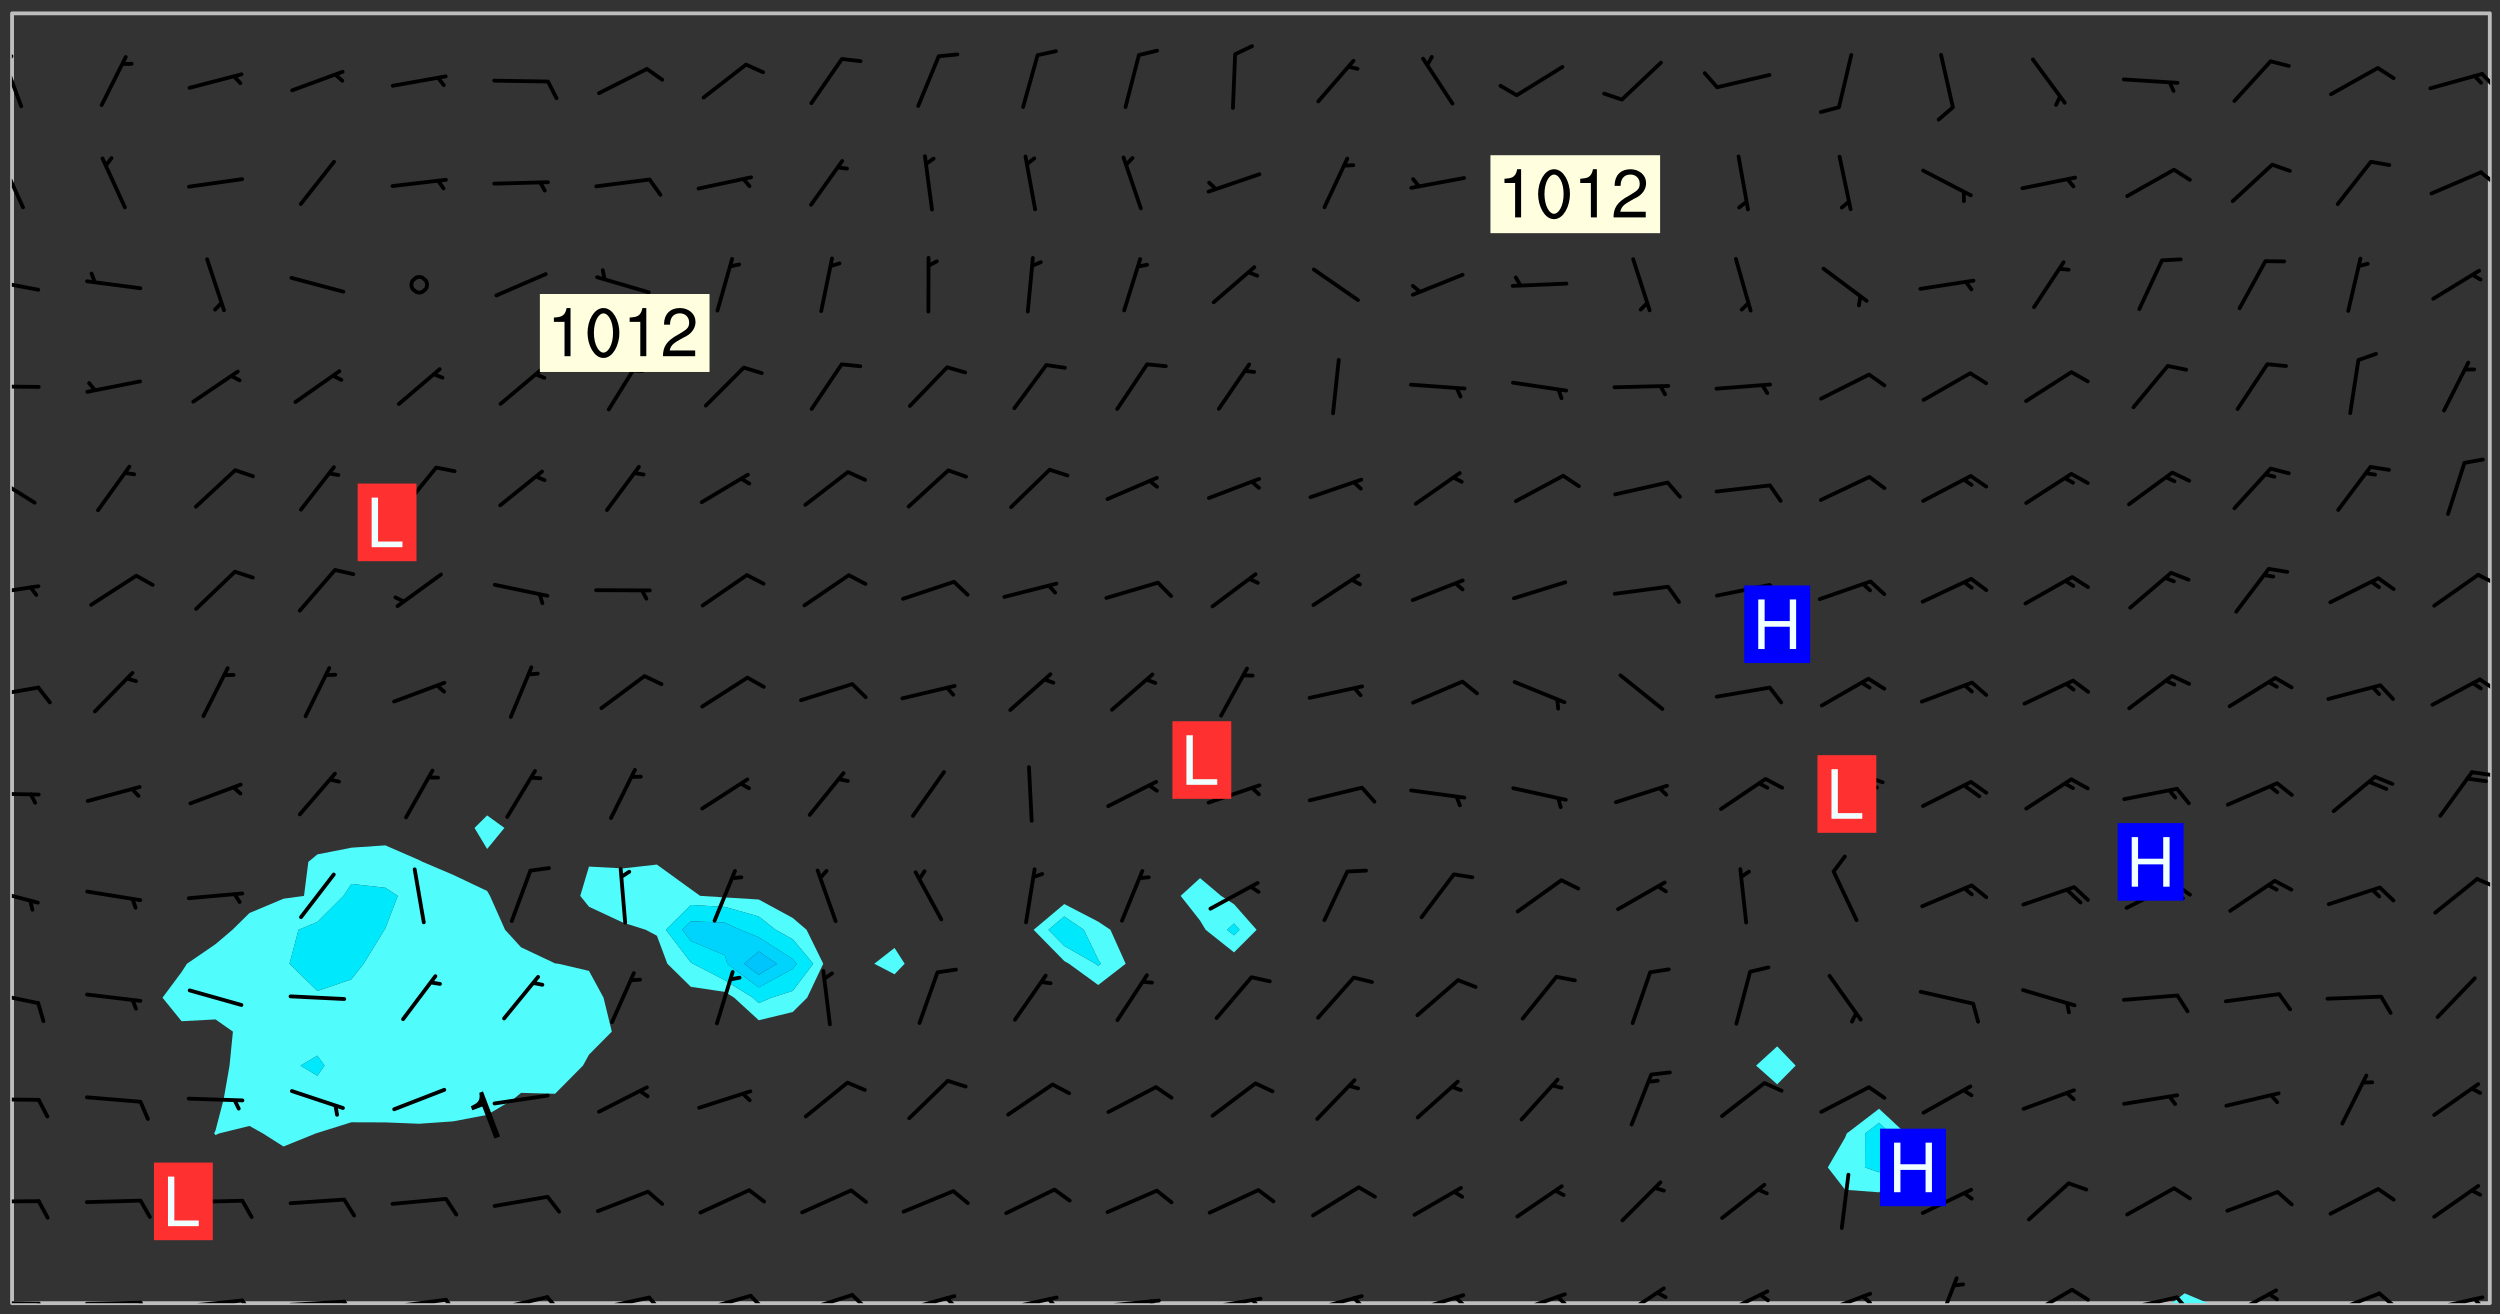 <svg xmlns="http://www.w3.org/2000/svg" role="img" xmlns:xlink="http://www.w3.org/1999/xlink" viewBox="142.45 309.95 326.84 171.84"><rect x="142.45" y="309.95" width="326.84" height="171.84" fill="#333333" stroke="none"/><defs><clipPath id="a"><path d="M144 311.672h1v168.656h-1zm0 0"/></clipPath><clipPath id="b"><path d="M144 311.672h324v168.656H144zm0 0"/></clipPath><clipPath id="c"><path d="M426 479h6v1.328h-6zm0 0"/></clipPath><clipPath id="d"><path d="M467 311.672h1v168.656h-1zm0 0"/></clipPath><clipPath id="e"><path d="M144 480h4v.328h-4zm0 0"/></clipPath><clipPath id="f"><path d="M147 480h2v.328h-2zm0 0"/></clipPath><clipPath id="g"><path d="M153 480h9v.328h-9zm0 0"/></clipPath><clipPath id="h"><path d="M160 480h3v.328h-3zm0 0"/></clipPath><clipPath id="i"><path d="M166 479h9v1.328h-9zm0 0"/></clipPath><clipPath id="j"><path d="M173 479h3v1.328h-3zm0 0"/></clipPath><clipPath id="k"><path d="M180 479h8v1.328h-8zm0 0"/></clipPath><clipPath id="l"><path d="M187 479h2v1.328h-2zm0 0"/></clipPath><clipPath id="m"><path d="M193 479h8v1.328h-8zm0 0"/></clipPath><clipPath id="n"><path d="M200 479h3v1.328h-3zm0 0"/></clipPath><clipPath id="o"><path d="M206 479h9v1.328h-9zm0 0"/></clipPath><clipPath id="p"><path d="M213 479h3v1.328h-3zm0 0"/></clipPath><clipPath id="q"><path d="M220 479h8v1.328h-8zm0 0"/></clipPath><clipPath id="r"><path d="M227 479h3v1.328h-3zm0 0"/></clipPath><clipPath id="s"><path d="M233 479h8v1.328h-8zm0 0"/></clipPath><clipPath id="t"><path d="M240 479h3v1.328h-3zm0 0"/></clipPath><clipPath id="u"><path d="M246 479h9v1.328h-9zm0 0"/></clipPath><clipPath id="v"><path d="M253 479h3v1.328h-3zm0 0"/></clipPath><clipPath id="w"><path d="M260 479h8v1.328h-8zm0 0"/></clipPath><clipPath id="x"><path d="M265 479h3v1.328h-3zm0 0"/></clipPath><clipPath id="y"><path d="M273 479h8v1.328h-8zm0 0"/></clipPath><clipPath id="z"><path d="M279 479h2v1.328h-2zm0 0"/></clipPath><clipPath id="A"><path d="M286 479h9v1.328h-9zm0 0"/></clipPath><clipPath id="B"><path d="M292 479h2v1.328h-2zm0 0"/></clipPath><clipPath id="C"><path d="M300 479h8v1.328h-8zm0 0"/></clipPath><clipPath id="D"><path d="M305 479h3v1.328h-3zm0 0"/></clipPath><clipPath id="E"><path d="M313 479h8v1.328h-8zm0 0"/></clipPath><clipPath id="F"><path d="M319 479h2v1.328h-2zm0 0"/></clipPath><clipPath id="G"><path d="M326 479h9v1.328h-9zm0 0"/></clipPath><clipPath id="H"><path d="M332 479h2v1.328h-2zm0 0"/></clipPath><clipPath id="I"><path d="M340 478h8v2.328h-8zm0 0"/></clipPath><clipPath id="J"><path d="M345 479h3v1.328h-3zm0 0"/></clipPath><clipPath id="K"><path d="M353 478h8v2.328h-8zm0 0"/></clipPath><clipPath id="L"><path d="M366 478h8v2.328h-8zm0 0"/></clipPath><clipPath id="M"><path d="M372 478h2v2.328h-2zm0 0"/></clipPath><clipPath id="N"><path d="M380 478h8v2.328h-8zm0 0"/></clipPath><clipPath id="O"><path d="M385 479h3v1.328h-3zm0 0"/></clipPath><clipPath id="P"><path d="M395 476h4v4.328h-4zm0 0"/></clipPath><clipPath id="Q"><path d="M407 478h7v2.328h-7zm0 0"/></clipPath><clipPath id="R"><path d="M413 478h3v2.328h-3zm0 0"/></clipPath><clipPath id="S"><path d="M419 479h9v1.328h-9zm0 0"/></clipPath><clipPath id="T"><path d="M426 479h3v1.328h-3zm0 0"/></clipPath><clipPath id="U"><path d="M433 478h8v2.328h-8zm0 0"/></clipPath><clipPath id="V"><path d="M438 478h3v2.328h-3zm0 0"/></clipPath><clipPath id="W"><path d="M446 478h8v2.328h-8zm0 0"/></clipPath><clipPath id="X"><path d="M453 478h3v2.328h-3zm0 0"/></clipPath><clipPath id="Y"><path d="M459 479h9v1.328h-9zm0 0"/></clipPath><clipPath id="Z"><path d="M465 479h3v1.328h-3zm0 0"/></clipPath><clipPath id="aa"><path d="M144 466h4v2h-4zm0 0"/></clipPath><clipPath id="ab"><path d="M144 453h4v1h-4zm0 0"/></clipPath><clipPath id="ac"><path d="M144 439h4v3h-4zm0 0"/></clipPath><clipPath id="ad"><path d="M144 425h4v4h-4zm0 0"/></clipPath><clipPath id="ae"><path d="M466 424h2v3h-2zm0 0"/></clipPath><clipPath id="af"><path d="M144 413h4v2h-4zm0 0"/></clipPath><clipPath id="ag"><path d="M465 410h3v2h-3zm0 0"/></clipPath><clipPath id="ah"><path d="M144 399h4v3h-4zm0 0"/></clipPath><clipPath id="ai"><path d="M466 398h2v3h-2zm0 0"/></clipPath><clipPath id="aj"><path d="M144 386h4v2h-4zm0 0"/></clipPath><clipPath id="ak"><path d="M466 384h2v3h-2zm0 0"/></clipPath><clipPath id="al"><path d="M144 371h4v5h-4zm0 0"/></clipPath><clipPath id="am"><path d="M144 360h4v1h-4zm0 0"/></clipPath><clipPath id="an"><path d="M144 346h4v3h-4zm0 0"/></clipPath><clipPath id="ao"><path d="M144 330h2v8h-2zm0 0"/></clipPath><clipPath id="ap"><path d="M466 332h2v3h-2zm0 0"/></clipPath><clipPath id="aq"><path d="M144 317h2v8h-2zm0 0"/></clipPath><clipPath id="ar"><path d="M144 317h1v2h-1zm0 0"/></clipPath><clipPath id="as"><path d="M466 319h2v3h-2zm0 0"/></clipPath><g id="at" clip-path="url(#clip1)"><path fill="#fff" fill-opacity="0" fill-rule="evenodd" d="M0 0h1000v1000H0zm0 0"/><path fill="#d3d3d3" fill-opacity="0" fill-rule="evenodd" d="M162.152 355.867l-.234.293.059.234.117.172.176.234.293.348.113.059.117-.172.059-.234.176-.176.465-.176h.699l.234.293.289.816.059.176.176.23.352.234.699.699.172.176.234.348.234.41.289.582.41.465.23.234.234.176.117.23.176.293.172 1.164v.234l.059.289.059.117.117.117.348.41.117.172.176.176.176.234.117.172.172.352.059.234.234.406.234-.059-.176.176-.059.93h-.582l-.234-.113-.348.113-.117.117-.059.293-.059.176-.117.172-.465.293-.059.234-.059.113v.645l.059.172v.41l.059.059v.406l.059.406.117.176.059.059.23.641-.059.293v.699l-.059.582v.234l-.059.23-.055.352v1.922l.055.117h.426l-.367.117-.023.352.891 1.168 1.742.539 1.34.359v.539l.09.809.535.715 1.52.27.891-.086.09 1.164.535.18 1.16-.18 2.055-.984 1.16-.363 1.879-.176 1.695-.18-.18.719-1.516.086-1.25.09-.805.27-1.074.809.27.719.535.898-.18.625-.266.809.266 1.078.625.898.805.18 1.25-.18-.266.723.098.504.055.293v.172l.059.293v.406l.176.117.352.117h.406l.293-.176.113-.117.059-.117.117-.23.059-.176.352-.465.23-.176.176-.059.176.059.059.176.117.988.055.469.059.172.117.234.176.059.816.059h.289l.117.234.059.406.059.352v1.105l.117.293.117.348.289.699.176.352.582.754.352.176.172.059.469.234.641.465.348.234.293.176.293.055.23.062.816.348.293.176.113.172.352.352.117.176.523.641v.289l.059.352v.348l.059.352.059.289.117.059.172.059h.176l.582.234.176.117.176.289.176.234.113.234.293.23.117.117v.41l.059.055.289.234.234.117.059.117.117.172.059.117.23.234.059.176.234.059.117.059-.117.113-.059.117v.117l-.117.293-.117.289v.582l.176.117.117.059.059.117.117.117.113.059.176.348.059.352.059.406v.176l-.059.176-.117.699v.172l.117.176.293.293h.406l.176.117.117.172.117.293v.234h-.527l-.23-.234h-.234l-.176.059-.059.699.059.348.117.176.176.41.117.23.289.469.176.055h.523l.234.059.758.641.059.293v.234l.059.059.23.348v.352l-.117.172v.293l.293.289.293.176.172.059.293.176.293.117.582.406.289.234.293.176.219.16.016.012.23.176.641.523.176.234.117.176.176.176.113.172v.641l.117.176.469.117.582.117.234.059.23.113.293.117.113.059.586.352.289.172.176.062.176.055.176.059.699.352.289.176.234.055.289.176.234.117.641.406.293.117.172.059.234.059.41.059.23.059.234.117.059.172-.41.176.469.059.059.293.113.234.176.055.234.059.176.059.406.117.641.234.117.172.059.234v.176l-.059.117-.059.406.234.234.117.059.348.117.641.23.176.117.289.117.176.176.234.465.582 1.105.176.176.348.176.176.117.352.117 1.047.523.234.059.465.113.293.059.465.176.758.582.234.234.348.465.176.176.289.234.816.699.293.176.289.289.293.176.293.289.695.641.176.176.293.234.289.234.469.289.641.582.348.234.234.293.348.348.352.465.934.992.348.406.117.176.234.059.113.117.645.176.23.113.234.059.293.176.23.117.934.699.406.406.234.176.406.176.234.117.816.348.348.234.234.117.293.289.23.117.758.352.352.172.23.059.293.117.234.059.871.176h.816l.469.23.172.059.875.699.465.117.293.059.176.059.23.059.469.059.348.059.352.059.406.059h.293l.172.059v.23l.176.176h.293l.348.059.352.059.699.117h.641l.465-.234.293-.176.172-.117.41-.172.289-.176.934-.465.469-.293.523-.293.465-.172.465-.176 1.051-.465.289-.117.41-.117.289-.117.527-.176 1.516-.699.582-.348.289-.059.293-.059.348-.117.875-.23.352-.117h.113l.234-.059.875-.234.234-.059h.812l.352-.059.816-.117.172-.059.352-.055.293-.059.23-.059.816-.176.176-.059h.348l.234-.059.465-.117.758-.172.234-.059h.348l.41-.117.289-.059 1.285-.059h.289l.41-.059.23-.059h.176l.875-.117h.406l.41-.117h.348l.352-.113.871-.059h1.75l1.047.289.41.117.289.117.352.117.289.117 1.051.172.289.059h.293l.293.059.172.059.41.059.172.059.117.059h.117l.117.059.352.059h.113l.41.066 1.922.395 1.926.395 1.52.449 1.695.719 2.145.805 1.605-.719 1.43-.805 1.16-1.078 1.25-.449 3.035-.719 1.875-.359 2.145-1.348 2.234-1.254 2.5-1.258 1.695-.449 1.785-.18 1.16-.27.625.539 1.34-.27.715-.988.984-1.344.445-.18.805-.359 1.875-.539 1.785-.449 1.25-.27 1.16-.09 1.699-.09 1.961-.27 1.25-.09h.539l.625-.09h.891l2.145-.18 2.41-.18 2.59-.09 1.695.18 1.609.09 1.43.359 1.16.719 1.875.988 1.16 1.527.266.715.629.09.355.898.535.539.535 1.527 1.074.359h.535l-.805.535.09 1.707.715 2.695.891.805.895.988.715 1.258 1.785.539 1.52-.18.355 1.344 1.609-.805.98-.539.27.27.316-.215.219-.145.801.449.449-.359h.355l.535-.27.539-.719.535-.27.625-.988 1.16.449.84.371 1.395.617 1.695-.18h1.605l1.785.09.18-1.707.535-1.344.805.27.492.848.402.406-.09.539v.359l.715.449.711-.27h1.43l.359.988.445 1.258.715 1.344 1.25.629 1.695.629.715-.18.18-.539.98-.09.449.359.086 1.258-.266.629-.535.18v.539l.715.984.266.539.984.988.801 1.078-.266.359-.09.898-.625 2.332-.355 2.066-.09 1.793-.18.719-.09.539v1.438l-.98 1.883-.359 1.707-.535.898-.805 1.168-.266.539 2.055 1.254.086.359-.355.539-.09-.18v.809l.09 1.438-.445.715-1.074.094-.266.715.535.898.805.719 1.16.809 1.34.27.445.359-.355.449-1.789-.09-1.25-.449-.715-.719-.625-.09-.176 3.59-.188 1.309h89.359V311.703h-55.27v49.082l.762.125 3.289.543 2.023 2.836v2.754l2.352.332 2.348.332h4.051l-1.379 4.16-2.023.707-2.023.703-.543.344-2.594 1.617-.188.117-2.023-2.078-.73-2.742-2.672-2.078-1.375-3.5-.066-.082-1.957-2.672 2.75-1.418v-49.082H294.422v91.414l.117.031.133.012.074.074.105.047.09.059.086.059.09.059.297.297.059.09.031.117.027.117.016.137-.031.117-.059.09-.059.086-.043.105-.047.102-.027.121v.145l.176.27.148.148.074.086.074.074.043.105.062.09.059.086.043.105.059.09.047.102.043.105.059.086.117.18.074.074.062.086.059.09.043.105.059.09.059.086.062.09.059.09.043.102.117.18.074.074.059.086.074.074.09.059.105.047h.148l.133-.016.133.016.102-.047.074-.074.047-.102-.016-.133v-.148l-.047-.105-.027-.117-.047-.102-.027-.121-.043-.102-.062-.09-.043-.102-.043-.105-.031-.117-.016-.133-.012-.137.086-.059.059-.086.121-.031.043.105.016.133v.117l.059.102.059.09.09.059.148.148.059.09.043.105-.012.102.086.059.105.047.086.059.09.059.074.074-.117.027-.105.047-.086.059-.074.074-.059.09-.062.086-.027.121-.047.102-.043.105-.031.117-.012.133-.016.133v.148l.027.117.047.105.043.102.059.09.074.074.09.059.074.074.09.059.059.09.043.105.047.102.117.031.133.016h.148l.117-.031.105.043.043.105.047.102.027.121L299.5 410l.027.117.031.121.027.117.105.043.102.047.133-.016.148.148.062.086.074.074.07.074.09.062.105.043.102.043.117.031.137.016.117-.031.074-.074.027-.117-.012-.133-.031-.121-.027-.117.043-.105h.117l.09.062.117.027h.148l.133.016h.148l.133.016.133-.016h.148l.133-.016.133-.012.137.012.117-.027.133-.016.191-.059-.059.176-.016.133-.027.121-.016.133-.059.086-.133.016-.105.047-.105.043-.117.031-.117.027-.266.031h-.148l-.133.016-.074.074.059.086.148.148.117.18.074.07.09.062.09.059.086.059.09.059.102.043.105.062.105.043.086.059.105.047.102.043.18.117.059.09-.043.102-.047.105.016.133.223.223.059.09.043.102.031.121.043.102.016.133.031.117.012.137.031.117.148.148.102.043.105.043.117.031.133.016.137.016h.117l.117-.031.09-.059.043-.105.047-.102.043-.105.031-.117.012-.133v-.148l-.012-.133-.016-.133-.031-.117-.043-.105-.047-.105-.043-.102-.043-.105-.016-.133.016-.133.027-.117.031-.117.027-.121.047-.102.09-.059.086-.062.074-.074.09-.059.223-.223.059-.086.074-.074.117-.18.059-.086v-.148l-.074-.074-.102-.047-.105-.043-.102-.043-.059-.09-.047-.105-.027-.117.09-.059.117-.031.102-.043.18-.117.148-.148.012-.133-.012-.105-.09-.059-.133.016h-.148l-.133.016-.133-.016-.121-.031-.086-.059-.074-.074-.059-.09-.062-.086-.117-.18-.059-.086.031-.121.086-.059.121-.031.059-.086v-.121l-.031-.117-.059-.09-.059-.086-.047-.105-.027-.117-.016-.133.059-.09.074-.074.09-.059.117-.18.074-.074.059-.086.148-.148.121-.031.133-.016.133.016.074.074.043.105.016.133-.031.117-.117.031-.133.012-.148.148-.043.105-.047.102-.027.121-.031.117v.148l.031.117.043.105.059.09.074.07.074.074.117.031.121.027.117-.027.133-.016h.117l.09.059.074.074.047.105.059.086.102.047.133.016.105.043.086.059-.012.105-.074.074-.18.117-.059.09-.09.059-.07.074-.074.074-.062.09-.027.117-.016.133.016.133-.016.133v.148l.016.133.027.117.031.121.074.074.09.059.086.059.09.059.117.031v.086l-.102.047-.09.059-.266.031-.117.027h-.148l-.105.043-.102.047-.059.09-.062.234-.012.133-.031.121-.016.133v.293l-.012.133.012.137.016.133.133.016.133.012.121.031.086.059.074.074.047.105.043.102.016.133v.445l-.016.133v.445l.031.266.027.117.016.133.031.117.086.211.031.266v.148l-.031.117-.027.117-.031.121-.027.117-.031.117-.031.121-.012.133-.016.133.09.059.117-.031.102.016.047.105-.031.266v.441l-.043.105-.047.105-.043.102-.043.105-.059.086-.031.121-.043.117-.031.117-.016.133.016.133.059.09.105.047.086.059.059.086-.012.137-.031.117-.043.102v.445l-.016.133v.148l-.031.117-.043.105-.027.117-.047.105-.043.102-.031.121-.027.117-.031.133-.031.117-.027.117-.043.105-.031.117-.031.121-.012.133-.016.133v.297l.027.117v.148l.047.398.027.117.059.09.121.031h.148l.133-.016.059.09v.117l-.059.09-.09.059-.102.043-.105.047-.09.059-.086.059-.137.016-.117-.031-.133-.016-.102.047-.062.086-.012.137-.016.133-.031.117-.027.117-.016.133-.031.121v.297l.016.133.031.117v.148l.012.133v.148l-.027.117-.047.102-.027.121-.031.117-.059.09-.074.074-.102.043-.105.047-.117.027-.121.031-.102-.047.059-.086.105-.047.027-.117.031-.117.027-.121.031-.117v-.148l.016-.133-.031-.117-.043-.105-.105.016-.074.074-.102.043-.09.062-.074.074-.043.102-.016.133-.031.117L304.25 426l-.031.117-.027.117-.031.121-.027.117-.031.117-.043.105-.09.059h-.09l-.117-.031-.031-.086.016-.137-.031-.117v-.148l-.012-.133v-.148l-.062-.234-.027-.121-.043-.102-.047-.105-.059-.086-.059-.09-.043-.105-.062-.086-.148-.148-.07-.074-.105-.047-.105-.043-.102-.043-.297-.297-.09-.074-.086-.059-.105-.043-.09-.062-.086-.059-.105-.043-.09-.059-.086-.062-.074-.07-.105-.047-.086-.059-.105-.043-.09-.062-.102-.043-.105-.043-.086-.059-.105-.047-.105-.043-.102-.047-.09-.059-.102-.043-.105-.043-.09-.062-.117-.027-.133-.016-.133.016H299.75l-.133.016-.117-.031-.09-.059-.074-.074-.09-.059-.102-.047h-.148l-.121-.027-.102-.043-.074-.074-.117-.18-.09-.059-.102-.043-.09-.062-.105-.043-.09-.059-.086-.059-.105-.047-.059-.086-.059-.09-.043-.105-.047-.102-.074-.074-.086-.059-.074-.074-.09-.059-.223-.223-.043-.105-.031-.266.105-.043h.145l.105.043.074.074.09.059.086.059.105.047.09.059.148.148.07.074.148.148.062.086.074.074.086.059.074.074.09.062.09.059.086.059.27.176.102.047.105.043.102.043.047-.074.059-.086.074-.074.07-.074.105.043.074.074.059.09.043.102.047.105.043.105.121.027.117-.027.074-.09.043-.105.059-.09.074-.074.105-.043.117-.027.133.012.09.059.148.148.059.09.043.105.047.102.043.105.043.102.105.047.105.043.133.016.086-.059.059-.09.074-.074.105-.043.117.027.105.047.102.043.105.043.102.047.18.117v.117l-.016.133.016.133.016.137.059.086.102.047.121.027.117.031h.148l.117-.031.059-.09.18-.117.059-.09.074-.074.059-.086.117-.18.18-.117.117.031.09.059.043.074-.016.133v.117l.09.059h.148l.133-.016.133-.012.266-.031.105-.043.117-.031.121-.027.074-.074.07-.074.062-.09-.016-.105-.047-.102-.102-.043-.105-.016-.117.027-.266.031h-.148l-.074-.074-.09-.059-.117-.031-.117-.027-.133-.016h-.148l-.133.016h-.297l-.105-.047-.148-.148-.043-.102-.059-.09.223-.223.086-.059.105-.043.117-.031.133-.016.133.016.137.016.102.043.133-.012.09-.062.102-.043.062-.09-.047-.102-.09-.059-.117-.031-.102-.043-.059-.09-.062-.09v-.117l.016-.133.105-.047.074-.07v-.121l-.09-.059-.031-.117.09-.059.074-.074.043-.105.059-.09.047-.102.016-.133v-.148l-.047-.105-.043-.102-.09-.059-.133-.016-.102-.043-.137-.016-.117-.031h-.445l-.133-.016-.133-.012-.133-.016-.117-.031h-.148l-.133-.016-.133-.012-.266-.031-.121-.043-.086-.059-.074-.074v-.148l.012-.133.105-.047.102-.043.133-.016h.152l.133-.016h.293l.121.031.102.043.09.059.234.062.121-.047.09-.059.102-.043.133-.016.105.043.102.047.133.012.121-.027h.145l.121-.031.117-.027.105-.047.074-.074.086-.059.148-.148.059-.086.047-.105.027-.117.016-.105-.102-.043-.09-.059-.117-.031-.105-.043-.09-.062-.074-.086-.074-.074-.102-.043-.105-.047-.102-.043-.059-.09-.047-.102-.086-.211-.062-.086-.059-.09-.074-.074-.086-.059h-.27l-.117.031-.09.059-.102.043-.133.016-.105-.016-.027-.117-.062-.09-.117-.031-.102-.043-.148-.148-.031-.117-.016-.105.074-.074.18-.117.117-.027.117-.031.137.016.102.043.105.043.102.047.105.043.117.031.133.016.117.027.133.016.105-.016.09-.059-.074-.074-.105-.043-.074-.074-.074-.09-.148-.148-.086-.059-.09-.059-.074-.074-.09-.059-.102-.047-.121-.027-.102-.047-.105-.043-.117-.031-.102-.043-.121-.031h-.148l-.117.031-.105.043-.086.062-.18.117-.086.059-.09.059-.105.047-.086.059-.105.043-.102.043-.105.047-.074.074-.059.09-.059.086-.047.105-.059.086-.074.074-.133-.012-.117-.031h-.117l-.074.074-.09.059-.074.074-.09.059-.086.059-.105.047-.102.043-.137.016-.102-.043-.148-.148-.105-.047h-.086l-.105.047-.102.043-.121.031-.117-.031-.074-.074v-.117l.031-.121.074-.07.059-.09.074-.074.117-.031.105-.043h.293l.133-.016.137-.016.102-.043.09-.059.102-.047.09-.059.133-.012.09.059.133.012.09-.059.086-.059.105-.043.09-.059.086-.062.09-.059.148-.148.059-.086.059-.09.105-.043.133-.016.117.027.121.031.059-.059.059-.09.031-.266.027-.117.105.012.133.016.102-.043.09-.059.059-.09.074-.074.059-.09.047-.102.012-.133-.012-.133-.047-.105-.148-.148-.059-.09-.059-.086-.043-.105v-.445l.016-.133v-.148l.012-.133-.059-.059-.09.059-.102-.043-.18-.117-.086-.059-.062-.09-.059-.09-.074-.074-.086-.059-.121.031-.102.012-.105.047-.086.059-.105.043-.148.148-.09.059-.086.059-.09.062-.105.043-.133.016v-.121l.105-.043.117-.031.074-.07.043-.105v-.148l-.027-.117-.148-.148-.133-.016h-.148l-.117.031-.105.043-.102.043-.09.062-.117.027-.074-.074.012-.133-.043-.102-.043-.105-.09-.059-.117.027-.121.031-.117.031-.102.043-.121.031-.102.043-.105.043-.09.059-.102.016v-.117l.016-.133-.059-.09-.074.043-.148.148-.059.09-.074.074-.047.105-.043.102-.074.074-.059.09-.074.074-.059.086-.074.074-.09.062-.074.07-.074.074-.102.016-.133.016-.105-.043v-.121l.148-.148.043-.102.059-.09.047-.102.043-.105.059-.09.031-.117.043-.102.031-.121.027-.117.047-.105.043-.102.043-.105.074-.07.09-.062.09-.059.102-.043h.297l.266-.031.105-.043-.074-.074-.117-.031-.105-.043-.09-.059-.102-.047-.09-.059-.102-.043-.105-.043-.09-.062-.086-.059-.105-.043-.102-.043-.121-.031-.117-.031-.102-.043L297.5 410.25l-.102-.043-.09-.059-.043-.105-.016-.133.102-.043.133-.016.137.016.133-.016.102-.043.059-.09.016-.105-.09-.059-.074-.074-.102-.043-.09-.059-.148-.148-.043-.105-.016-.133v-.293l-.059-.09-.09-.059-.074-.074-.043-.105-.031-.117-.059-.09-.074-.074-.117-.027-.074-.074-.09-.059-.09-.062-.086-.059-.074-.074-.059-.086-.047-.105-.086-.059-.148-.148-.195-.059-.133.016-.102.043-.074.074-.047.102-.043.105-.059.09-.059.086-.297.297-.09.059h-.086l-.062-.086-.043-.105.031-.117.059-.09.027-.117-.012-.133-.09-.062-.105.047-.117.027-.117.031-.27.176-.102.047-.117.027-.105.047-.09.059-.102.043-.059-.086-.047-.105.016-.133.047-.105.07-.074.074-.07.059-.09v-.148l-.043-.105h-.238l-.102.047-.031.117-.027.117-.031.121-.074.043-.133.016-.074-.047-.043-.102-.043-.105-.047-.102-.043-.105-.121.031-.102.043-.133.016-.117.031-.105.043-.09.059-.102.047-.121.027-.133.016-.102-.043-.059-.09-.047-.105-.043-.102-.043-.105v-.117l.059-.09.086-.059.18-.117.102-.047.105-.043.105-.059.102-.043.09-.062.102-.043.105-.059.102-.047.09-.059.105-.043.102-.043.09-.062.102-.043.137-.016.117.031.102.043.121.031.102.043.105.047.102.043.105.043.102.047.105.043.102.043.105.047.086.059.105.043.117.031.105.043.102.047.09.059.105.043.102.043.105.047.117.027.102.047.121.027h.148l.086-.059.016-.102.059-.09-.027-.117-.074-.074-.117-.18-.074-.074-.09-.074-.18-.117-.086-.059-.105-.043-.102-.047-.27-.176-.059-.09-.074-.074-.059-.09-.043-.102-.031-.117-.016-.137v-.562l-.012-.133-.016-.133-.031-.117-.016-.133-.012-.133-.031-.121-.223-.223-.059-.086-.016-.105.031-.117.133-.016v-91.414H172.992v1.453l-.059.234-.352 1.051-.172.523-.117.348-.176.41-.117.172-.234.293-.23.059h-.352l-.117.059-.23.406v.293l.117.176.23.23.117.234.641.758.293.465.176.234.23.352.234.348.641.816.176.465.172.41.117.695.176.469.117 1.398.059.465v.875l.117 1.047v4.781l-.059.465-.352 1.281-.176.523-.113.41-.352.93L172.934 336l-.234.582-.117.176-.172.348-.176.406-.352.816-.059.293-.113.293-.117.289-.059.176-.117.875-.059.406-.059.117-.059.176-.059.172-.23.527-.117.172v.234l-.117.234-.059.172-.176.586v.289l-.059.176v.293l-.059.113-.059.527v.172l-.055.234v2.621l-.176.816-.117.176-.176.234-.117.172-.113.234-.586.934-.23.289-.293.465-.176.234-.289.352-.352.699-.113.23-.176.41-.176.23-.406.527-.816.699-.293.172-.289.234-.176.117-.176.176-.523.406-.527.176-.172.176-.234.055-.641.176h-.758m12.211 31.023l-1.074.449.359.895 1.25-.715.445-.539-.98-.09"/><path fill="#d3d3d3" fill-opacity="0" fill-rule="evenodd" d="M201.508 416.598h-.895l.449.629.98.359.805-.09.445-.988-.176.09-.715-.355-.895.355m154.621 59.07l-.059-.523v-.293l.113-.293.059-.23.469-.469h.113l.117-.113.117-.059h.176l.234-.059h.348l.234.059.117.059.23.172.059.176.117.582v.293l-.117.176-.172.289-.176.176-.527.523-.23.234-.117.059h-.176l-.117-.059-.406-.293-.176-.117-.117-.059-.059-.113-.055-.117m6.641-10.957l-.059-.172v-1.109l.059-.172.176-.059.172-.059h.176l.234-.059.117.059.059.699-.059.172-.117.176-.117.059-.234.523-.113.059h-.234l-.059-.117m9.613-14.391l-.117-.176v-.699l.293-.875.117-.172.176-.352.113-.23.117-.293.352-.758.117-.23.172-.234h.176l.117-.059h.641l.117.059.234.234.172.113.352.293.117.117.113.176v.113l.117.059.117.117v.699l-.059.176v.23l-.059.176-.348 1.051-.117.23-.117.234-.117.059-.23.234-.641.289h-.875l-.41-.117-.641-.465"/><path fill="none" stroke="#bebebe" stroke-linecap="round" stroke-linejoin="round" stroke-miterlimit="10" stroke-width=".5" d="M467.957 311.695H144.027v168.625h323.93v-168.625"/><g clip-path="url(#a)"><path fill="#fff" fill-opacity="0" fill-rule="evenodd" d="M144 475.891v4.438h.004H144V311.672h.004H144v164.219"/></g><g clip-path="url(#b)"><path fill="#fff" fill-opacity="0" fill-rule="evenodd" d="M144.004 480.328V311.672h48.816v108.797l-4.438.305-4.438.875-1.184.98-.566 4.441-2.688.375-4.441 1.867-2.23 2.195-2.207 1.875-3.738 2.562-.699 1.082-2.496 3.355 2.496 3.078 4.438-.238 2.273 1.598-.441 4.441-.777 4.438-1.055 4.031-.176.406.176.203.441-.203 3.996-.988 1.77.988 2.672 1.703 4.215-1.703.223-.074 4.438-1.391 4.438.016 4.441.176 4.438-.312 4.438-.848 3.371-2.004 1.066-.875 4.441.121 3.652-3.684.785-1.43 2.984-3.012-1.082-4.438-1.902-3.504-4.008-.934-.43-.047-4.441-2.098-2.094-2.293-1.973-4.438-.371-.637-4.438-2.105-3.996-1.699-.441-.23-4.441-1.93V311.672h13.316V416.555l-1.652 1.637 1.652 2.754 2.258-2.754-2.258-1.637V311.672h22.191v111.309l-4.438.5-4.438-.238-1.145 3.828 1.145 1.426 4.438 2.074 2.973.938 1.465.777 1.367 3.66 3.07 3.02 4.441.66 1.219.758 3.219 2.953 4.438-1.074 1.895-1.879 2.098-4.438-2.18-4.438-1.812-1.547-4.438-2.41-4.438-.273-3.227-.207-1.215-.871-4.438-3.219v-111.309h31.07v122.207l-2.652 2.066 2.652 1.379 1.324-1.379-1.324-2.066V311.672h22.191v116.469l-4.008 3.367 4.008 4.086.613.352 3.824 2.781 3.59-2.781-1.992-4.438-1.598-1.066-4.438-2.301V311.672h17.754v113.082l-2.543 2.316 2.543 3.234.727 1.203 3.711 2.953 2.953-2.953-2.953-3.348-1.691-1.09-2.746-2.316V311.672h75.449V446.746l-2.758 2.516 2.758 2.449 2.414-2.449-2.414-2.516V311.672h13.316v143.23l-4.223 3.234-.215.535-2.262 3.902 2.262 2.922 4.438.332 3.898-3.254-.422-4.438-3.477-3.234V311.672h79.887v168.656h-36.867l-3.074-1.297-1.656 1.297H144.004"/></g><path fill="#50fcfc" fill-rule="evenodd" d="M166.191 443.461l-2.496-3.078 2.496-3.355.699-1.082 3.738-2.562 2.207-1.875 2.23-2.195 4.441-1.867 2.688-.375.566-4.441 1.184-.98 4.438-.875v4.738l-1.027 1.559-3.41 3.406-2.473 1.031-1.172 4.438 3.645 3.562v8.449l-2.215 1.305 2.215 1.324.934-1.324-.934-1.305v-8.449l4.438-1.516 1.609-2.047 2.719-4.438.109-.176 1.633-4.262-1.633-1.059-4.438-.5v-4.738l4.438-.305 4.441 1.93.441.23 3.996 1.699 4.438 2.105.371.637 1.973 4.438 2.094 2.293 4.441 2.098.43.047 4.008.934 1.902 3.504 1.082 4.438-2.984 3.012-.785 1.43-3.652 3.684-4.441-.121-1.066.875-3.371 2.004-4.438.848-4.438.312-4.441-.176-4.438-.016-4.438 1.391-.223.074-4.215 1.703-2.672-1.703-1.77-.988-3.996.988-.441.203-.176-.203.176-.406 1.055-4.031.777-4.438.441-4.441-2.273-1.598-4.438.238"/><path fill="#00e8fc" fill-rule="evenodd" d="M183.945 439.508l-3.645-3.562 1.172-4.438 2.473-1.031 3.41-3.406 1.027-1.559 4.438.5 1.633 1.059-1.633 4.262-.109.176-2.719 4.438-1.609 2.047-4.438 1.516m0 11.078l-2.215-1.324 2.215-1.305.934 1.305-.934 1.324"/><path fill="#50fcfc" fill-rule="evenodd" d="M206.137 420.945l-1.652-2.754 1.652-1.637 2.258 1.637-2.258 2.754m13.316 7.551l-1.145-1.426 1.145-3.828 4.438.238 4.438-.5 4.438 3.219v2.066l-3.262 3.242 3.262 4.281.277.156 4.164 2.156 3.668 2.281.77.707 1.676-.707 2.762-.887 2.691-3.551-2.691-3.207-2.23-1.23-2.207-1.742-4.438-1.25-4.441-.25v-2.066l1.215.871 3.227.207 4.438.273 4.438 2.41 1.812 1.547 2.18 4.438-2.098 4.438-1.895 1.879-4.438 1.074-3.219-2.953-1.219-.758-4.441-.66-3.07-3.02-1.367-3.66-1.465-.777-2.973-.938-4.438-2.074"/><path fill="#00e8fc" fill-rule="evenodd" d="M232.766 435.789l-3.262-4.281 3.262-3.242v2.129l-1.117 1.113 1.117 1.469 4.441 1.859.328 1.109 4.109 3.098 4.438-2.41.52-.688-.52-.621-4.438-2.84-2.395-.977-2.043-.934-4.441-.18v-2.129l4.441.25 4.438 1.25 2.207 1.742 2.23 1.23 2.691 3.207-2.691 3.551-2.762.887-1.676.707-.77-.707-3.668-2.281-4.164-2.156-.277-.156"/><path fill="#00d4fc" fill-rule="evenodd" d="M232.766 432.977l-1.117-1.469 1.117-1.113 4.441.18 2.043.934 2.395.977v1.848l-1.918 1.613 1.918 1.445 2.371-1.445-2.371-1.613v-1.848l4.438 2.84.52.621-.52.688-4.438 2.41-4.109-3.098-.328-1.109-4.441-1.859"/><path fill="#00c4fc" fill-rule="evenodd" d="M241.645 437.391l-1.918-1.445 1.918-1.613 2.371 1.613-2.371 1.445"/><path fill="#50fcfc" fill-rule="evenodd" d="M259.398 437.324l-2.652-1.379 2.652-2.066 1.324 2.066-1.324 1.379m22.191-1.73l-4.008-4.086 4.008-3.367v1.621l-2.078 1.746 2.078 2.117 4.062 2.32.375.273.352-.273-.352-.539-1.883-3.898-2.555-1.746v-1.621l4.438 2.301 1.598 1.066 1.992 4.438-3.59 2.781-3.824-2.781-.613-.352"/><path fill="#00e8fc" fill-rule="evenodd" d="M281.59 433.625l-2.078-2.117 2.078-1.746 2.555 1.746 1.883 3.898.352.539-.352.273-.375-.273-4.062-2.32"/><path fill="#50fcfc" fill-rule="evenodd" d="M299.344 430.305l-2.543-3.234 2.543-2.316 2.746 2.316 1.691 1.09v2.523l-.91.824.91.723.723-.723-.723-.824v-2.523l2.953 3.348-2.953 2.953-3.711-2.953-.727-1.203"/><path fill="#00e8fc" fill-rule="evenodd" d="M303.781 432.23l-.91-.723.91-.824.723.824-.723.723"/><path fill="#50fcfc" fill-rule="evenodd" d="M374.793 451.711l-2.758-2.449 2.758-2.516 2.414 2.516-2.414 2.449m8.879 13.785l-2.262-2.922 2.262-3.902.215-.535 4.223-3.234v1.844l-1.816 1.391-.02 4.438 1.836.645.773-.645.723-4.438-1.496-1.391v-1.844l3.477 3.234.422 4.438-3.898 3.254-4.438-.332"/><path fill="#00e8fc" fill-rule="evenodd" d="M388.109 463.219l-1.836-.645.02-4.438 1.816-1.391 1.496 1.391-.723 4.438-.773.645"/><g clip-path="url(#c)"><path fill="#50fcfc" fill-rule="evenodd" d="M426.398 480.328h4.73l-3.074-1.297-1.656 1.297"/></g><g clip-path="url(#d)"><path fill="#fff" fill-opacity="0" fill-rule="evenodd" d="M467.996 480.328H468V311.672h-.004H468v168.656h-.004"/></g><path fill="#fff" fill-opacity="0" fill-rule="evenodd" d="M204.73 461.664l5.461-2.074-3.535-9.312-5.461 2.07 3.535 9.316"/><path fill-rule="evenodd" d="M205.117 452.82l.477-.18 2.234 5.887-.738.277-1.59-4.195-1.301.492-.195-.52.5-.262.219-.137.18-.168.141-.203.09-.258.027-.324-.043-.41"/><g clip-path="url(#e)"><path fill="none" stroke="#000" stroke-linecap="round" stroke-linejoin="round" stroke-miterlimit="10" stroke-width=".5" d="M147.512 480.383l-7.023-.109"/></g><g clip-path="url(#f)"><path fill="none" stroke="#000" stroke-linecap="round" stroke-linejoin="round" stroke-miterlimit="10" stroke-width=".5" d="M147.512 480.383l1.117 2.188"/></g><g clip-path="url(#g)"><path fill="none" stroke="#000" stroke-linecap="round" stroke-linejoin="round" stroke-miterlimit="10" stroke-width=".5" d="M160.828 480.262l-7.027.137"/></g><g clip-path="url(#h)"><path fill="none" stroke="#000" stroke-linecap="round" stroke-linejoin="round" stroke-miterlimit="10" stroke-width=".5" d="M160.828 480.262l1.195 2.141"/></g><g clip-path="url(#i)"><path fill="none" stroke="#000" stroke-linecap="round" stroke-linejoin="round" stroke-miterlimit="10" stroke-width=".5" d="M174.125 479.973l-6.992.711"/></g><g clip-path="url(#j)"><path fill="none" stroke="#000" stroke-linecap="round" stroke-linejoin="round" stroke-miterlimit="10" stroke-width=".5" d="M174.125 479.973l1.367 2.039"/></g><g clip-path="url(#k)"><path fill="none" stroke="#000" stroke-linecap="round" stroke-linejoin="round" stroke-miterlimit="10" stroke-width=".5" d="M187.453 480.121l-7.016.414"/></g><g clip-path="url(#l)"><path fill="none" stroke="#000" stroke-linecap="round" stroke-linejoin="round" stroke-miterlimit="10" stroke-width=".5" d="M187.453 480.121l1.277 2.094"/></g><g clip-path="url(#m)"><path fill="none" stroke="#000" stroke-linecap="round" stroke-linejoin="round" stroke-miterlimit="10" stroke-width=".5" d="M200.746 479.875l-6.969.906"/></g><g clip-path="url(#n)"><path fill="none" stroke="#000" stroke-linecap="round" stroke-linejoin="round" stroke-miterlimit="10" stroke-width=".5" d="M200.746 479.875l1.422 2"/></g><g clip-path="url(#o)"><path fill="none" stroke="#000" stroke-linecap="round" stroke-linejoin="round" stroke-miterlimit="10" stroke-width=".5" d="M213.996 479.535l-6.844 1.586"/></g><g clip-path="url(#p)"><path fill="none" stroke="#000" stroke-linecap="round" stroke-linejoin="round" stroke-miterlimit="10" stroke-width=".5" d="M213.996 479.535l1.613 1.852"/></g><g clip-path="url(#q)"><path fill="none" stroke="#000" stroke-linecap="round" stroke-linejoin="round" stroke-miterlimit="10" stroke-width=".5" d="M227.324 479.59l-6.867 1.477"/></g><g clip-path="url(#r)"><path fill="none" stroke="#000" stroke-linecap="round" stroke-linejoin="round" stroke-miterlimit="10" stroke-width=".5" d="M227.324 479.59l1.582 1.879"/></g><g clip-path="url(#s)"><path fill="none" stroke="#000" stroke-linecap="round" stroke-linejoin="round" stroke-miterlimit="10" stroke-width=".5" d="M240.582 479.359l-6.754 1.938"/></g><g clip-path="url(#t)"><path fill="none" stroke="#000" stroke-linecap="round" stroke-linejoin="round" stroke-miterlimit="10" stroke-width=".5" d="M240.582 479.359l1.707 1.766"/></g><g clip-path="url(#u)"><path fill="none" stroke="#000" stroke-linecap="round" stroke-linejoin="round" stroke-miterlimit="10" stroke-width=".5" d="M253.863 479.25l-6.688 2.156"/></g><g clip-path="url(#v)"><path fill="none" stroke="#000" stroke-linecap="round" stroke-linejoin="round" stroke-miterlimit="10" stroke-width=".5" d="M253.863 479.25l1.762 1.711"/></g><g clip-path="url(#w)"><path fill="none" stroke="#000" stroke-linecap="round" stroke-linejoin="round" stroke-miterlimit="10" stroke-width=".5" d="M267.223 479.398l-6.773 1.859"/></g><g clip-path="url(#x)"><path fill="none" stroke="#000" stroke-linecap="round" stroke-linejoin="round" stroke-miterlimit="10" stroke-width=".5" d="M266.238 479.668l.844.895"/></g><g clip-path="url(#y)"><path fill="none" stroke="#000" stroke-linecap="round" stroke-linejoin="round" stroke-miterlimit="10" stroke-width=".5" d="M280.582 479.582l-6.863 1.496"/></g><g clip-path="url(#z)"><path fill="none" stroke="#000" stroke-linecap="round" stroke-linejoin="round" stroke-miterlimit="10" stroke-width=".5" d="M279.586 479.797l.793.938"/></g><g clip-path="url(#A)"><path fill="none" stroke="#000" stroke-linecap="round" stroke-linejoin="round" stroke-miterlimit="10" stroke-width=".5" d="M293.961 479.98l-6.992.699"/></g><g clip-path="url(#B)"><path fill="none" stroke="#000" stroke-linecap="round" stroke-linejoin="round" stroke-miterlimit="10" stroke-width=".5" d="M292.945 480.082l.68 1.02"/></g><g clip-path="url(#C)"><path fill="none" stroke="#000" stroke-linecap="round" stroke-linejoin="round" stroke-miterlimit="10" stroke-width=".5" d="M307.242 479.734l-6.926 1.188"/></g><g clip-path="url(#D)"><path fill="none" stroke="#000" stroke-linecap="round" stroke-linejoin="round" stroke-miterlimit="10" stroke-width=".5" d="M306.234 479.906l.754.973"/></g><g clip-path="url(#E)"><path fill="none" stroke="#000" stroke-linecap="round" stroke-linejoin="round" stroke-miterlimit="10" stroke-width=".5" d="M320.484 479.398l-6.777 1.859"/></g><g clip-path="url(#F)"><path fill="none" stroke="#000" stroke-linecap="round" stroke-linejoin="round" stroke-miterlimit="10" stroke-width=".5" d="M319.5 479.672l.84.891"/></g><g clip-path="url(#G)"><path fill="none" stroke="#000" stroke-linecap="round" stroke-linejoin="round" stroke-miterlimit="10" stroke-width=".5" d="M333.762 479.277l-6.703 2.102"/></g><g clip-path="url(#H)"><path fill="none" stroke="#000" stroke-linecap="round" stroke-linejoin="round" stroke-miterlimit="10" stroke-width=".5" d="M332.789 479.582l.871.863"/></g><g clip-path="url(#I)"><path fill="none" stroke="#000" stroke-linecap="round" stroke-linejoin="round" stroke-miterlimit="10" stroke-width=".5" d="M347.039 479.156l-6.625 2.344"/></g><g clip-path="url(#J)"><path fill="none" stroke="#000" stroke-linecap="round" stroke-linejoin="round" stroke-miterlimit="10" stroke-width=".5" d="M346.074 479.496l.906.832"/></g><g clip-path="url(#K)"><path fill="none" stroke="#000" stroke-linecap="round" stroke-linejoin="round" stroke-miterlimit="10" stroke-width=".5" d="M359.969 478.383l-5.855 3.891"/></g><path fill="none" stroke="#000" stroke-linecap="round" stroke-linejoin="round" stroke-miterlimit="10" stroke-width=".5" d="M359.117 478.949l1.078.586"/><g clip-path="url(#L)"><path fill="none" stroke="#000" stroke-linecap="round" stroke-linejoin="round" stroke-miterlimit="10" stroke-width=".5" d="M373.508 478.777l-6.305 3.102"/></g><g clip-path="url(#M)"><path fill="none" stroke="#000" stroke-linecap="round" stroke-linejoin="round" stroke-miterlimit="10" stroke-width=".5" d="M372.594 479.23l.992.719"/></g><g clip-path="url(#N)"><path fill="none" stroke="#000" stroke-linecap="round" stroke-linejoin="round" stroke-miterlimit="10" stroke-width=".5" d="M386.957 479.09l-6.574 2.477"/></g><g clip-path="url(#O)"><path fill="none" stroke="#000" stroke-linecap="round" stroke-linejoin="round" stroke-miterlimit="10" stroke-width=".5" d="M386.004 479.449l.918.812"/></g><g clip-path="url(#P)"><path fill="none" stroke="#000" stroke-linecap="round" stroke-linejoin="round" stroke-miterlimit="10" stroke-width=".5" d="M398.258 477.055l-2.543 6.547"/></g><path fill="none" stroke="#000" stroke-linecap="round" stroke-linejoin="round" stroke-miterlimit="10" stroke-width=".5" d="M397.891 478.008l1.215-.145"/><g clip-path="url(#Q)"><path fill="none" stroke="#000" stroke-linecap="round" stroke-linejoin="round" stroke-miterlimit="10" stroke-width=".5" d="M413.344 478.57l-6.086 3.516"/></g><g clip-path="url(#R)"><path fill="none" stroke="#000" stroke-linecap="round" stroke-linejoin="round" stroke-miterlimit="10" stroke-width=".5" d="M413.344 478.57l2.082 1.301"/></g><g clip-path="url(#S)"><path fill="none" stroke="#000" stroke-linecap="round" stroke-linejoin="round" stroke-miterlimit="10" stroke-width=".5" d="M427.047 479.57l-6.859 1.516"/></g><g clip-path="url(#T)"><path fill="none" stroke="#000" stroke-linecap="round" stroke-linejoin="round" stroke-miterlimit="10" stroke-width=".5" d="M427.047 479.57l1.594 1.867"/></g><g clip-path="url(#U)"><path fill="none" stroke="#000" stroke-linecap="round" stroke-linejoin="round" stroke-miterlimit="10" stroke-width=".5" d="M440.02 478.648l-6.176 3.359"/></g><g clip-path="url(#V)"><path fill="none" stroke="#000" stroke-linecap="round" stroke-linejoin="round" stroke-miterlimit="10" stroke-width=".5" d="M439.121 479.137l1.023.676"/></g><g clip-path="url(#W)"><path fill="none" stroke="#000" stroke-linecap="round" stroke-linejoin="round" stroke-miterlimit="10" stroke-width=".5" d="M453.52 479.051l-6.547 2.559"/></g><g clip-path="url(#X)"><path fill="none" stroke="#000" stroke-linecap="round" stroke-linejoin="round" stroke-miterlimit="10" stroke-width=".5" d="M453.52 479.051l1.859 1.598"/></g><g clip-path="url(#Y)"><path fill="none" stroke="#000" stroke-linecap="round" stroke-linejoin="round" stroke-miterlimit="10" stroke-width=".5" d="M466.992 479.566l-6.859 1.527"/></g><g clip-path="url(#Z)"><path fill="none" stroke="#000" stroke-linecap="round" stroke-linejoin="round" stroke-miterlimit="10" stroke-width=".5" d="M465.992 479.789l.797.93"/></g><g clip-path="url(#aa)"><path fill="none" stroke="#000" stroke-linecap="round" stroke-linejoin="round" stroke-miterlimit="10" stroke-width=".5" d="M147.512 466.988l-7.023.051"/></g><path fill="none" stroke="#000" stroke-linecap="round" stroke-linejoin="round" stroke-miterlimit="10" stroke-width=".5" d="M147.512 466.988l1.168 2.16m12.148-2.234l-7.023.199m7.023-.199l1.211 2.133m12.102-2.121l-7.023.176m7.023-.176l1.207 2.137m12.102-2.289l-7.008.48m7.008-.48l1.297 2.086m12.012-2.172l-6.996.652m6.996-.652l1.348 2.051m11.934-2.324l-6.926 1.199m6.926-1.199l1.504 1.941m11.625-2.613l-6.555 2.543m6.555-2.543l1.855 1.605m11.375-1.801l-6.387 2.934m6.387-2.934l1.949 1.488m11.379-1.461l-6.41 2.879m6.41-2.879l1.938 1.508m11.418-1.41l-6.496 2.684m6.496-2.684l1.895 1.566m11.332-1.766l-6.316 3.082m6.316-3.082l1.984 1.441m11.395-1.301l-6.445 2.801m6.445-2.801l1.922 1.527m11.359-1.605l-6.375 2.957m6.375-2.957l1.957 1.48m11.16-1.848l-5.98 3.691m5.98-3.691l2.117 1.238m11.25-1.152l-6.082 3.52m5.195-3.008l1.043.652m13.02-1.383l-5.809 3.957m4.965-3.379l1.086.57m12.656-1.656L354.559 469.5m4.242-4.246l1.176.355m13.141-.766l-5.523 4.34m4.723-3.711l1.121.496m10.664-2.441l-.863 6.973m16.914-5.008l-6.332 3.043m5.41-2.602l.988.727m12.68-2.012l-5.195 4.73m5.195-4.73l2.309.824m11.477-.176l-6.133 3.434m6.133-3.434l2.062 1.328m11.477-.836l-6.582 2.449m6.582-2.449l1.836 1.629m11.305-2.023l-6.234 3.238m6.234-3.238l2.023 1.391M466.441 465l-5.758 4.027m4.918-3.441l1.094.559"/><g clip-path="url(#ab)"><path fill="none" stroke="#000" stroke-linecap="round" stroke-linejoin="round" stroke-miterlimit="10" stroke-width=".5" d="M147.512 453.738l-7.023-.078"/></g><path fill="none" stroke="#000" stroke-linecap="round" stroke-linejoin="round" stroke-miterlimit="10" stroke-width=".5" d="M147.512 453.738l1.129 2.18m12.176-1.93l-7.004-.582m7.004.582l.969 2.254m12.355-2.43l-7.023-.23m6.004.199l.539 1.102m13.621-.078l-6.672-2.215m5.699 1.895l.207 1.207m14.02-3.266l-6.551 2.543m20.066-1.785l-6.949 1.027m19.922-2.105l-6.266 3.188m5.352-2.723l1.008.703m13.434-.652l-6.691 2.152m5.719-1.836l.879.852m12.793-2.305l-5.461 4.426m5.461-4.426l2.258.961m10.848-1.195l-5.039 4.898m5.039-4.898l2.336.75m11.367-.273l-5.816 3.945m5.816-3.945l2.168 1.145m11.352-.801l-6.227 3.258m6.227-3.258l2.027 1.387m10.98-1.871l-5.613 4.227m5.613-4.227l2.227 1.035m10.719-1.453l-4.871 5.062m4.164-4.328l1.18.336m13.027-.879l-5.242 4.68m4.48-4l1.152.426m12.66-1.371l-4.715 5.211m4.031-4.453l1.188.301m11.738-1.723l-2.566 6.539m2.566-6.539l2.438-.281m-2.809 1.23l1.219-.141m13.957.301l-5.547 4.316m5.547-4.316l2.238 1.004m11.426-.461l-6.242 3.234m6.242-3.234l2.016 1.395m11.242-1.496l-6.129 3.438m5.238-2.938l1.031.664m13.406-.66l-6.594 2.43m5.637-2.078l.914.816m13.531-.516l-6.938 1.121m5.926-.957l.742.977m13.535-1.391l-6.84 1.621m5.844-1.383l.809.922m11.656-3.488l-3.148 6.281m2.691-5.367l1.227-.031m13.852.242l-5.758 4.031m4.918-3.445l1.094.559"/><g clip-path="url(#ac)"><path fill="none" stroke="#000" stroke-linecap="round" stroke-linejoin="round" stroke-miterlimit="10" stroke-width=".5" d="M147.441 441.094l-6.883-1.422"/></g><path fill="none" stroke="#000" stroke-linecap="round" stroke-linejoin="round" stroke-miterlimit="10" stroke-width=".5" d="M147.441 441.094l.688 2.355m12.676-2.648l-6.977-.832m5.961.711l.441 1.145m13.781-.488l-6.762-1.906m20.203 1.125l-7.016-.344m18.934-2.637l-4.223 5.617m3.609-4.801l1.211.191m12.832-.918l-4.449 5.438m3.801-4.645l1.203.238m11.965-1.523l-2.859 6.422m2.441-5.484l1.227-.086m12.105-1l-2.055 6.719M237.934 438l1.203-.234m10.957-.871l.855 6.977m-.73-5.961l1.004-.703m13.789-.137l-2.352 6.625m2.352-6.625l2.426-.359m11.723.789l-4.02 5.766m3.434-4.926l1.219.148m12.598-1.043l-3.852 5.875m3.293-5.02l1.223.113m13.008-.703l-4.562 5.344m4.562-5.344l2.395.535m10.973-.488l-4.668 5.25m4.668-5.25l2.387.578m11.254-.246L327.75 442.68m5.32-4.59l2.289.887m10.578-1.324l-4.422 5.465m4.422-5.465l2.406.465m9.844-1.055l-2.293 6.641m2.293-6.641l2.426-.383m10.641.309l-1.797 6.793m1.797-6.793l2.391-.562m12.066 6.82l-4.078-5.723m3.484 4.887l-.547 1.098m15.844-2.348l-6.855-1.555m6.855 1.555l.645 2.367m12.613-2.148l-6.738-1.992m5.758 1.703l.242 1.203m14.184-2.195l-7.004.57m7.004-.57l1.324 2.066m11.973-2.254l-6.965.945m6.965-.945l1.434 1.992M453.758 440.25l-7.023.266m7.023-.266l1.234 2.121m11.004-4.523l-4.867 5.07"/><g clip-path="url(#ad)"><path fill="none" stroke="#000" stroke-linecap="round" stroke-linejoin="round" stroke-miterlimit="10" stroke-width=".5" d="M147.398 427.957l-6.797-1.777"/></g><path fill="none" stroke="#000" stroke-linecap="round" stroke-linejoin="round" stroke-miterlimit="10" stroke-width=".5" d="M146.41 427.699l.285 1.191m14.09-1.262l-6.938-1.121m5.926.957l.398 1.16m13.957-1.867l-7 .621m5.984-.531l.668 1.027m12.305-3.594l-4.281 5.574m14.859-6.25l1.191 6.926m13.938-6.758l-2.434 6.59m2.434-6.59l2.43-.332m9.375.125l.586 7.004m-.5-5.984l1.031-.664m13.824-.102l-2.668 6.496m2.281-5.551l1.223-.121m9.969-.887l2.355 6.621m-2.012-5.656l.824-.906m11.641.168l3.367 6.168m-2.879-5.27l.676-1.023m14.395-.258l-1.121 6.938m.957-5.93l1.16-.398m13.09-.395l-2.664 6.504m2.277-5.559l1.219-.121m14.238.746L300.695 428.75m5.273-2.875l1.023.676m11.602-2.66l-2.996 6.355m2.996-6.355l2.449-.121m11.48.492l-4.227 5.613m4.227-5.613l2.422.383m11.641.379l-5.719 4.09m5.719-4.09l2.195 1.094m11.309-.797l-6.098 3.496m5.211-2.988l1.039.656m9.734-2.91l.762 6.988m-.652-5.969l1.016-.691m11.066-.012l3.004 6.355m-3.004-6.355l1.465-1.965m16.59 3.777l-6.473 2.73m6.473-2.73l1.906 1.551m-2.848-1.152l.953.773m13.391-.945l-6.648 2.277m6.648-2.277l1.793 1.676m-2.762-1.344l1.793 1.676m12.309-2.441l-6.285 3.145m6.285-3.145l2 1.422m-2.914-.965l2 1.426m-2.914-.969l1 .711m13.918-2.016l-5.832 3.926m5.832-3.926l2.164 1.156M439 425.676l1.082.578m13.504-.273l-6.68 2.18m6.68-2.18l1.77 1.699m-2.742-1.383l.887.852m12.801-2.281l-5.477 4.402"/><g clip-path="url(#ae)"><path fill="none" stroke="#000" stroke-linecap="round" stroke-linejoin="round" stroke-miterlimit="10" stroke-width=".5" d="M466.301 424.867l2.254.969"/></g><g clip-path="url(#af)"><path fill="none" stroke="#000" stroke-linecap="round" stroke-linejoin="round" stroke-miterlimit="10" stroke-width=".5" d="M147.512 413.828l-7.023-.148"/></g><path fill="none" stroke="#000" stroke-linecap="round" stroke-linejoin="round" stroke-miterlimit="10" stroke-width=".5" d="M146.492 413.805l.551 1.098m13.664-2.062l-6.785 1.828m5.797-1.562l.84.898m13.363-1.48l-6.582 2.461m5.625-2.105l.918.816m12.355-2.602l-4.586 5.32m3.918-4.547l1.199.27m12.219-1.441l-3.457 6.117m2.957-5.227l1.227.031m12.68-.867l-3.641 6.008m3.113-5.137l1.223.07m12.363-1.086l-3.125 6.293m2.672-5.375l1.227-.035m13.93.359l-5.902 3.809m5.047-3.254L240.371 413m12.359-1.977l-4.422 5.461m3.777-4.668l1.207.234m12.574-1.164l-4.066 5.73m15.172-6.371l.355 7.016m16.273-5.098l-6.27 3.18m5.355-2.715l1.004.703m13.418-.707l-6.656 2.258m5.688-1.93l.895.84m13.477-.867l-6.832 1.656m6.832-1.656l1.629 1.836m11.75-.535l-6.961-.945m5.949.809l.426 1.148m13.852-.73L340.293 413m5.867 1.289l.328 1.18m13.898-2.793l-6.691 2.156m5.719-1.844l.879.855m12.977-2.055l-5.824 3.93m5.824-3.93l2.164 1.148m-3.012-.578l1.082.574m12.77-1.539l-5.207 4.719m5.207-4.719l2.309.832m-3.066-.145l2.309.828m12.301-.734l-6.277 3.156m6.277-3.156l2.004 1.418m-2.918-.961l2.004 1.422m12.031-2.219l-5.891 3.832m5.891-3.832l2.148 1.191m-3.004-.633l1.074.594m13.598.09l-6.895 1.352m6.895-1.352l1.551 1.902m-2.551-1.707l.773.953m13.32-1.871l-6.449 2.797m6.449-2.797l1.918 1.527m-2.855-1.121l.957.766m12.773-2.02L447.543 416m5.406-4.492l2.27.93m-3.055-.277l2.27.93m11.191-2.18l-4.129 5.688"/><g clip-path="url(#ag)"><path fill="none" stroke="#000" stroke-linecap="round" stroke-linejoin="round" stroke-miterlimit="10" stroke-width=".5" d="M465.625 410.91l2.43.34"/></g><path fill="none" stroke="#000" stroke-linecap="round" stroke-linejoin="round" stroke-miterlimit="10" stroke-width=".5" d="M465.023 411.738l2.43.34"/><g clip-path="url(#ah)"><path fill="none" stroke="#000" stroke-linecap="round" stroke-linejoin="round" stroke-miterlimit="10" stroke-width=".5" d="M147.461 399.84l-6.922 1.199"/></g><path fill="none" stroke="#000" stroke-linecap="round" stroke-linejoin="round" stroke-miterlimit="10" stroke-width=".5" d="M147.461 399.84l1.508 1.938m10.801-3.852l-4.91 5.027m4.195-4.297l1.18.344m11.98-1.699l-3.168 6.273m2.707-5.359l1.227-.027m12.516-.902l-3.102 6.305m2.652-5.387l1.227-.039m14.277 1.047l-6.582 2.457m5.625-2.102l.918.812m11.41-3.184l-2.695 6.488m2.305-5.547l1.219-.117m13.961.324l-5.641 4.191m5.641-4.191l2.215 1.051m11.238-.852l-5.918 3.789m5.918-3.789l2.141 1.207m11.566-.367l-6.703 2.113m6.703-2.113l1.75 1.719m11.633-1.477l-6.836 1.629m5.84-1.395l.812.922m12.707-2.68l-5.25 4.672m4.484-3.992l1.152.426m12.949-1.078l-5.297 4.617m4.527-3.945l1.145.438m11.988-1.879l-3.391 6.156m2.895-5.258l1.227.016m14.32 1.418l-6.863 1.496m5.867-1.277l.793.934m13.32-1.785l-6.465 2.758m6.465-2.758l1.906 1.543m11.43 1.16l-6.512-2.645m5.566 2.258l.125 1.223m13.621.039l-5.48-4.398m19.52 1.605l-6.926 1.191m6.926-1.191l1.5 1.938m11.398-3.094l-6.094 3.5m6.094-3.5l2.078 1.305m-2.965-.797l1.039.652m13.402-.656l-6.574 2.492m6.574-2.492l1.844 1.617m-2.801-1.254l.922.809m13.238-1.43l-6.352 3.012m6.352-3.012l1.969 1.465m-2.895-1.027l.984.73m12.883-1.781l-5.605 4.238m5.605-4.238l2.227 1.035m-3.039-.418l1.109.516m13.203-.867l-5.973 3.703m5.973-3.703l2.121 1.234m-2.992-.695l1.062.617m13.535-.199l-6.797 1.793m6.797-1.793l1.664 1.801m-2.652-1.539l.832.898m13.172-1.922l-6.195 3.312"/><g clip-path="url(#ai)"><path fill="none" stroke="#000" stroke-linecap="round" stroke-linejoin="round" stroke-miterlimit="10" stroke-width=".5" d="M466.66 398.781l2.039 1.367"/></g><path fill="none" stroke="#000" stroke-linecap="round" stroke-linejoin="round" stroke-miterlimit="10" stroke-width=".5" d="M465.758 399.262l1.02.684"/><g clip-path="url(#aj)"><path fill="none" stroke="#000" stroke-linecap="round" stroke-linejoin="round" stroke-miterlimit="10" stroke-width=".5" d="M147.473 386.59l-6.945 1.066"/></g><path fill="none" stroke="#000" stroke-linecap="round" stroke-linejoin="round" stroke-miterlimit="10" stroke-width=".5" d="M146.461 386.746l.734.984m13.074-2.512l-5.906 3.809m5.906-3.809l2.141 1.199m10.758-1.727l-5.074 4.863m5.074-4.863l2.328.77m10.75-.996l-4.602 5.316m4.602-5.316l2.391.547m5.781 4.18l5.684-4.133m-4.855 3.531l-1.102-.539m19.871-.211l-6.879-1.434m5.879 1.227l.34 1.176m14.047-1.672l-7.027-.027m6.008.023l.57 1.086m13.148-3.086l-5.789 3.98m5.789-3.98l2.176 1.129m11.145-1.117l-5.805 3.957m5.805-3.957l2.172 1.141m11.574-.273l-6.664 2.223m6.664-2.223l1.777 1.691m11.609-1.445l-6.809 1.73m5.82-1.48l.824.91m13.445-1.293l-6.738 2m6.738-2l1.719 1.746m11.039-2.852l-5.625 4.211m4.805-3.602l1.113.523m13.145-.961l-5.871 3.863m5.016-3.301l1.078.59m13.426-.504l-6.539 2.566m5.59-2.195l.93.801m13.422-.934l-6.711 2.09m20.152-1.508l-6.965.926m6.965-.926l1.43 1.992m11.848-2.227l-6.887 1.395m6.887-1.395l1.559 1.895m-2.562-1.691l.781.945m13.41-1.605l-6.637 2.309m6.637-2.309l1.801 1.668m-2.766-1.332l.902.832m13.242-1.508l-6.363 2.988m6.363-2.988l1.961 1.473m-2.887-1.035l.98.734m13.137-1.406l-6.117 3.461m6.117-3.461l2.07 1.316m-2.961-.816l1.035.66m12.781-1.715l-5.34 4.566m5.34-4.566l2.285.898m-3.062-.234l1.145.449m12.402-1.629l-4.246 5.598m4.246-5.598l2.422.391m-3.039.422l1.211.195m13.742.219l-6.285 3.145m6.285-3.145l1.996 1.422m-2.91-.965l.996.711m12.961-1.617l-5.746 4.043"/><g clip-path="url(#ak)"><path fill="none" stroke="#000" stroke-linecap="round" stroke-linejoin="round" stroke-miterlimit="10" stroke-width=".5" d="M466.434 385.102l2.191 1.109"/></g><g clip-path="url(#al)"><path fill="none" stroke="#000" stroke-linecap="round" stroke-linejoin="round" stroke-miterlimit="10" stroke-width=".5" d="M141.023 371.941l5.953 3.73"/></g><path fill="none" stroke="#000" stroke-linecap="round" stroke-linejoin="round" stroke-miterlimit="10" stroke-width=".5" d="M159.367 370.957l-4.105 5.703m3.508-4.875l1.219.168m13.215-.535l-5.148 4.781m5.148-4.781l2.32.801m10.578-1.184l-4.312 5.547m3.688-4.738l1.207.211m12.789-.977l-4.426 5.457m4.426-5.457l2.41.473m11.426.051l-5.465 4.414m4.668-3.773l1.129.48m12.336-1.742l-4.176 5.652m3.57-4.828l1.215.18m13.637.023l-6.035 3.598m5.156-3.074l1.051.637m12.91-1.504l-5.57 4.285m5.57-4.285l2.234 1.016m10.895-1.238l-5.195 4.734m5.195-4.734l2.309.828m10.93-.91l-5.043 4.895m5.043-4.895l2.336.754m11.684.305l-6.453 2.777m5.516-2.371l.957.766m13.352-1.031l-6.566 2.5m5.613-2.137l.922.809m13.387-1.07l-6.645 2.293m5.676-1.957l.898.836m12.941-2.039l-5.758 4.027m4.922-3.441l1.094.559m13.273-.789l-6.191 3.32m6.191-3.32l2.043 1.363m11.605-.477l-6.855 1.547m6.855-1.547l1.602 1.859m11.777-1.484l-6.98.797m6.98-.797l1.391 2.02m11.609-3.125l-6.352 3.008m6.352-3.008l1.969 1.465m11.281-1.59l-6.223 3.258m6.223-3.258l2.027 1.383m-2.934-.91l1.016.691m13.047-1.438l-5.906 3.805m5.906-3.805l2.145 1.195m-3.004-.645l1.07.602m12.988-1.324l-5.672 4.148m5.672-4.148l2.207 1.066m-3.035-.465l1.105.535m12.57-1.656l-4.738 5.188m4.738-5.188l2.379.609m-3.066.145l1.188.305m12.555-1.277l-4.219 5.621m4.219-5.621l2.422.379m-3.035.441l1.211.188m11.684-1.539l-2.148 6.688m2.148-6.688l2.414-.438"/><g clip-path="url(#am)"><path fill="none" stroke="#000" stroke-linecap="round" stroke-linejoin="round" stroke-miterlimit="10" stroke-width=".5" d="M140.488 360.457l7.023.074"/></g><path fill="none" stroke="#000" stroke-linecap="round" stroke-linejoin="round" stroke-miterlimit="10" stroke-width=".5" d="M153.867 361.176l6.895-1.363m-5.891 1.164l-.773-.949m19.441-1.504l-5.82 3.938m4.973-3.363l1.086.574m13.043-1.195l-5.75 4.035m4.914-3.449l1.094.555m12.855-1.406l-5.344 4.562m4.566-3.898l1.141.449m12.965-1.094l-5.375 4.523m4.594-3.863l1.141.457m12.121-1.84l-3.703 5.973m3.164-5.105l1.223.082m13.266-.449l-4.969 4.969m4.969-4.969l2.344.719m10.445-1.148l-3.922 5.832m3.922-5.832l2.441.25m11.352.137l-4.875 5.059m4.875-5.059l2.359.672m10.609-.969l-4.184 5.648m4.184-5.648l2.426.363m10.75-.457l-3.906 5.84m3.906-5.84l2.441.246m10.902-.227l-3.965 5.801m3.391-4.957l1.219.133M317.473 357l-.75 6.988m17.191-3.242l-7.008-.508m5.988.434l.496 1.125m13.812-.785l-6.953-1.035m5.941.883l.41 1.156m13.953-1.609l-7.027.172m6.004-.145l.602 1.066m13.727-1.277l-7.008.543m5.988-.465l.656 1.035m13.316-2.418l-6.281 3.152m6.281-3.152l2 1.418m11.223-1.59l-6.098 3.492m6.098-3.492l2.078 1.309m11.148-1.453l-5.922 3.781m5.922-3.781l2.137 1.207m10.461-2.02l-4.488 5.406m4.488-5.406l2.402.496m10.613-.719l-3.887 5.855m3.887-5.855l2.441.238m9.465-.785l-1.07 6.945m1.07-6.945l2.316-.809m12.055 1.148l-3.18 6.266m2.715-5.355l1.227-.023"/><g clip-path="url(#an)"><path fill="none" stroke="#000" stroke-linecap="round" stroke-linejoin="round" stroke-miterlimit="10" stroke-width=".5" d="M140.547 346.523l6.906 1.309"/></g><path fill="none" stroke="#000" stroke-linecap="round" stroke-linejoin="round" stroke-miterlimit="10" stroke-width=".5" d="M153.832 346.723l6.969.91m-5.957-.777l-.43-1.148m17.32 4.805l-2.211-6.668m1.891 5.699l-.848.887m16.773-2.348l-6.789-1.809m17.73.906l-.02-.199-.059-.195-.094-.176-.457-.375-.191-.059-.199-.02-.199.02-.195.059-.457.375-.094.176-.059.195-.02.199.02.199.059.191.094.176.457.375.195.059.199.02.199-.02.191-.059.457-.375.094-.176.059-.191.02-.199m15.52-1.395l-6.449 2.785m13.168-2.379l6.742 1.973m-5.762-1.684l-.25-1.203m16.918-1.48l-1.922 6.762m1.641-5.777l1.199-.258m12.141-.789l-1.414 6.887m1.207-5.883l1.18-.348m11.648-.727l-.023 7.027m.02-6.004l1.086-.574m12.551-.434l-.66 6.996m.566-5.977l1.133-.473m12.992-.402l-2.09 6.707m1.785-5.73l1.207-.23m14.027.312l-5.32 4.59m4.547-3.922l1.145.445m7.395-.816l5.777 4m7.164-.691l6.523-2.621m-5.574 2.238l-.938-.789m13.055.012l7.023-.297m-6 .254l-.621-1.059m17.5 4.297l-2.152-6.691m1.84 5.719l-.855.879m14.371.125l-1.93-6.754m1.648 5.773l-.883.852m16.332-1.145l-5.633-4.203m4.812 3.59l-.188 1.211m14.977-3.238l-6.941 1.074m5.934-.918l.734.984m12.051-3.539l-3.863 5.871m3.301-5.016l1.219.113m12.207-1.219l-2.961 6.371m2.961-6.371l2.449-.133m11.074.238l-3.379 6.16m3.379-6.16l2.453.031m9.969-.371l-1.594 6.844m1.363-5.852l1.184-.312m14.562.906l-5.996 3.668m5.125-3.133l1.055.621"/><g clip-path="url(#ao)"><path fill="none" stroke="#000" stroke-linecap="round" stroke-linejoin="round" stroke-miterlimit="10" stroke-width=".5" d="M142.543 330.664l2.914 6.398"/></g><path fill="none" stroke="#000" stroke-linecap="round" stroke-linejoin="round" stroke-miterlimit="10" stroke-width=".5" d="M155.852 330.668l2.926 6.391m-2.5-5.461l.746-.973m17.086 2.746l-6.957.984m14.621 2.27l4.344-5.523m14.633 2.352l-6.98.82m5.965-.699l.699 1.008m13.652-.812l-7.023.188m6.004-.16l.605 1.066m13.703-1.445l-6.969.891m6.969-.891l1.418 2.004m11.848-2.293l-6.871 1.469m5.871-1.254l.789.938M252.559 331l-4.078 5.723m3.484-4.887l1.219.156m10.191-1.613l.922 6.969m-.789-5.953l1-.715m12.012-.273l1.262 6.914m-1.078-5.906l.961-.762m11.672-.117l2.262 6.656m-1.934-5.688l.84-.895M300.457 335l6.648-2.273m-5.684 1.941l-.895-.836m18.062-3.148l-2.984 6.359m2.547-5.434l1.227-.062m7.578 2.961l6.906-1.289m-5.902 1.102l-.766-.957m13.676 2.547l5.711-4.094m-4.879 3.5l-1.102-.547m14.496 2.02l3.887-5.852m-3.32 5l-1.223-.117m16.531 1.504l-1.23-6.922m1.051 5.914l-.965.758m14.562.227l-1.441-6.875m1.234 5.875l-.941.785m16.863-1.602l-6.238-3.242m5.328 2.77l.012 1.227m14.539-3.07l-6.891 1.391m5.887-1.188l.781.949m13.152-2.184l-6.121 3.453m6.121-3.453l2.07 1.32m10.766-1.977l-5.16 4.766m5.16-4.766l2.316.809m10.586-1.191l-4.336 5.531m4.336-5.531l2.414.43m11.965.953l-6.461 2.766"/><g clip-path="url(#ap)"><path fill="none" stroke="#000" stroke-linecap="round" stroke-linejoin="round" stroke-miterlimit="10" stroke-width=".5" d="M466.793 332.48l1.91 1.535"/></g><g clip-path="url(#aq)"><path fill="none" stroke="#000" stroke-linecap="round" stroke-linejoin="round" stroke-miterlimit="10" stroke-width=".5" d="M142.781 317.254l2.438 6.59"/></g><g clip-path="url(#ar)"><path fill="none" stroke="#000" stroke-linecap="round" stroke-linejoin="round" stroke-miterlimit="10" stroke-width=".5" d="M143.137 318.211l.812-.914"/></g><path fill="none" stroke="#000" stroke-linecap="round" stroke-linejoin="round" stroke-miterlimit="10" stroke-width=".5" d="M158.891 317.406l-3.152 6.281m2.695-5.367l1.227-.027m14.371 1.371l-6.801 1.77m5.809-1.512l.832.902m13.371-1.488l-6.594 2.422m5.637-2.07l.914.82m13.52-.574l-6.918 1.227m5.914-1.047l.754.965m13.621-.473l-7.027-.113m7.027.113l1.117 2.184m11.82-3.828l-6.273 3.172m6.273-3.172l2.004 1.414m10.949-1.984l-5.547 4.312m5.547-4.312l2.238 1.004m10.297-1.738l-3.992 5.781m3.992-5.781l2.438.285m10.223-.641l-2.68 6.496m2.68-6.496l2.441-.238m10.48.102l-1.891 6.77m1.891-6.77l2.395-.527m10.852.508l-1.754 6.805m1.754-6.805l2.383-.574m10.199.469l-.289 7.02m.289-7.02l2.211-1.062m13.262 1.918l-4.605 5.309m3.938-4.535l1.195.273m8.562-1.332l3.848 5.879m-3.289-5.023l.59-1.078m11.102 5.008l5.977-3.695m-5.977 3.695l-2.121-1.238m15.871 1.805l5.105-4.828m-5.105 4.828l-2.324-.781m14.773-.828l6.84-1.605m-6.84 1.605l-1.617-1.848m17.543 4.465l1.613-6.84m-1.613 6.84l-2.371.621m17.266-.613l-1.543-6.855m1.543 6.855l-1.859 1.598m16.484-2.195l-4.164-5.66m3.559 4.836l-.531 1.105m15.875-2.887l-7.012-.449m5.992.383l.508 1.117m12.691-3.871l-4.738 5.191m4.738-5.191l2.375.609m11.637.266l-6.129 3.438m6.129-3.438l2.062 1.328m11.57-.547l-6.77 1.879"/><g clip-path="url(#as)"><path fill="none" stroke="#000" stroke-linecap="round" stroke-linejoin="round" stroke-miterlimit="10" stroke-width=".5" d="M466.945 319.609l1.691 1.777"/></g><path fill="none" stroke="#000" stroke-linecap="round" stroke-linejoin="round" stroke-miterlimit="10" stroke-width=".5" d="M465.961 319.883l.848.887"/><path fill="#ff3030" fill-rule="evenodd" d="M162.578 472.086h7.691V461.941h-7.691v10.145"/><path fill="azure" fill-rule="evenodd" d="M164.41 463.773h.832v5.738h3.195v.742h-4.027v-6.48"/><path fill="#00f" fill-rule="evenodd" d="M388.238 467.648h8.617V457.504h-8.617v10.145"/><path fill="azure" fill-rule="evenodd" d="M390.07 459.336h.836v2.824h3.285v-2.824h.832v6.48h-.832v-2.918h-3.285v2.918h-.836v-6.48"/><path fill="#00f" fill-rule="evenodd" d="M419.309 427.703h8.617v-10.145h-8.617v10.145"/><path fill="azure" fill-rule="evenodd" d="M421.141 419.391h.832v2.824h3.285v-2.824h.836v6.48h-.836v-2.918h-3.285v2.918h-.832v-6.48"/><path fill="#ff3030" fill-rule="evenodd" d="M380.055 418.828H387.75v-10.148h-7.695v10.148"/><path fill="azure" fill-rule="evenodd" d="M381.891 410.512h.832v5.742h3.195v.738h-4.027v-6.48"/><path fill="#ff3030" fill-rule="evenodd" d="M295.727 414.387h7.695v-10.145h-7.695v10.145"/><path fill="azure" fill-rule="evenodd" d="M297.559 406.074h.836v5.742h3.191v.738h-4.027v-6.48"/><path fill="#00f" fill-rule="evenodd" d="M370.484 396.633h8.621v-10.145h-8.621v10.145"/><path fill="azure" fill-rule="evenodd" d="M372.316 388.32h.836v2.824h3.285v-2.824h.832v6.48h-.832v-2.914h-3.285v2.914h-.836v-6.48"/><path fill="#ff3030" fill-rule="evenodd" d="M189.207 383.32h7.691v-10.148h-7.691v10.148"/><path fill="azure" fill-rule="evenodd" d="M191.039 375.008h.836v5.738h3.191v.742h-4.027v-6.48"/><path fill="#ffffe0" fill-rule="evenodd" d="M337.305 340.434h22.18v-10.191h-22.18v10.191"/><path fill-rule="evenodd" d="M340.805 332.074h.508v6.297h-.785v-4.492h-1.391v-.555l.562-.066.25-.051.23-.09.203-.141.176-.211.141-.297.105-.395m4.812 0l.23.02.219.055.207.09.199.121.184.148.172.176.301.422.242.492.18.547.113.578.039.594-.039.59-.113.586-.18.555-.242.5-.301.43-.172.18-.184.152-.199.125-.207.09-.219.059-.23.02-.227-.02-.219-.059-.211-.09-.195-.125-.184-.152-.172-.18-.301-.43-.242-.5-.184-.555-.109-.586-.039-.59h.832l.031.562.082.504.125.445.164.371.188.301.211.223.223.137.227.047.227-.047.223-.137.211-.223.191-.301.164-.371.125-.445.082-.504.027-.562-.027-.562-.082-.5-.125-.438-.164-.363-.191-.293-.211-.215-.223-.133-.227-.043-.227.043-.223.133-.211.215-.188.293-.164.363-.125.438-.082.5-.031.562h-.832l.039-.594.109-.578.184-.547.242-.492.301-.422.172-.176.184-.148.195-.121.211-.09.219-.055.227-.02m5.094 0h.508v6.297h-.785v-4.492h-1.391v-.555l.562-.066.25-.051.23-.09.203-.141.172-.211.145-.297.105-.395m2.824 2.176h.785l.02-.316.059-.285.102-.254.141-.215.18-.172.223-.133.266-.078.309-.027.238.02.223.062.203.102.18.141.148.172.113.207.07.234.027.266-.023.27-.066.223-.109.191-.152.172-.203.164-.246.164-.633.391-.539.312-.438.316-.348.324-.262.336-.191.352-.125.371-.07.391-.02.422h4.211v-.742h-3.332l.082-.285.117-.234.148-.203.184-.18.234-.172.277-.176.715-.418.418-.203.344-.23.281-.254.219-.266.164-.277.113-.285.062-.285.02-.281-.043-.383-.117-.348-.191-.309-.25-.262-.301-.211-.348-.16-.379-.098-.406-.035-.438.035-.395.098-.355.164-.305.234-.25.305-.184.375-.117.445-.039.52"/><path fill="#ffffe0" fill-rule="evenodd" d="M213.031 358.578h22.18v-10.191h-22.18v10.191"/><path fill-rule="evenodd" d="M216.531 350.223h.508v6.293h-.785v-4.488h-1.391v-.559l.562-.062.25-.055.23-.09.203-.141.176-.211.141-.293.105-.395m4.812 0l.23.016.219.059.207.09.199.117.184.152.172.176.301.418.242.492.18.547.113.582.035.59-.035.594-.113.582-.18.555-.242.504-.301.426-.172.18-.184.152-.199.125-.207.094-.219.055-.23.02-.227-.02-.223-.055-.207-.094-.195-.125-.184-.152-.172-.18-.301-.426-.246-.504-.18-.555-.109-.582-.039-.594h.832l.031.562.082.508.125.441.164.375.188.301.211.219.223.141.227.047.227-.047.223-.141.211-.219.191-.301.164-.375.125-.441.082-.508.027-.562-.027-.562-.082-.5-.125-.434-.164-.367-.191-.293-.211-.215-.223-.129-.227-.047-.227.047-.223.129-.211.215-.188.293-.164.367-.125.434-.082.5-.031.562h-.832l.039-.59.109-.582.18-.547.246-.492.301-.418.172-.176.184-.152.195-.117.207-.09.223-.059.227-.016m5.094 0h.508v6.293h-.785v-4.488h-1.391v-.559l.559-.062.254-.055.23-.09.203-.141.172-.211.145-.293.105-.395m2.82 2.172h.789l.02-.316.059-.285.098-.25.141-.219.184-.172.223-.129.266-.082.309-.027.238.023.223.062.203.102.18.137.148.176.113.203.07.238.027.262-.023.27-.066.227-.109.191-.156.172-.199.16-.246.168-.637.387-.535.312-.438.316-.348.328-.262.332-.191.352-.125.371-.07.395-.02.418h4.211v-.742H230l.082-.281.113-.238.148-.203.188-.18.23-.172.281-.176.715-.414.418-.207.344-.23.281-.25.219-.27.164-.277.113-.281.062-.285.02-.281-.043-.383-.117-.352-.191-.305-.25-.266-.301-.211-.348-.16-.379-.098-.406-.031-.438.031-.398.098-.352.168-.305.234-.25.305-.188.371-.113.449-.043.516"/></g></defs><use xlink:href="#at"/></svg>